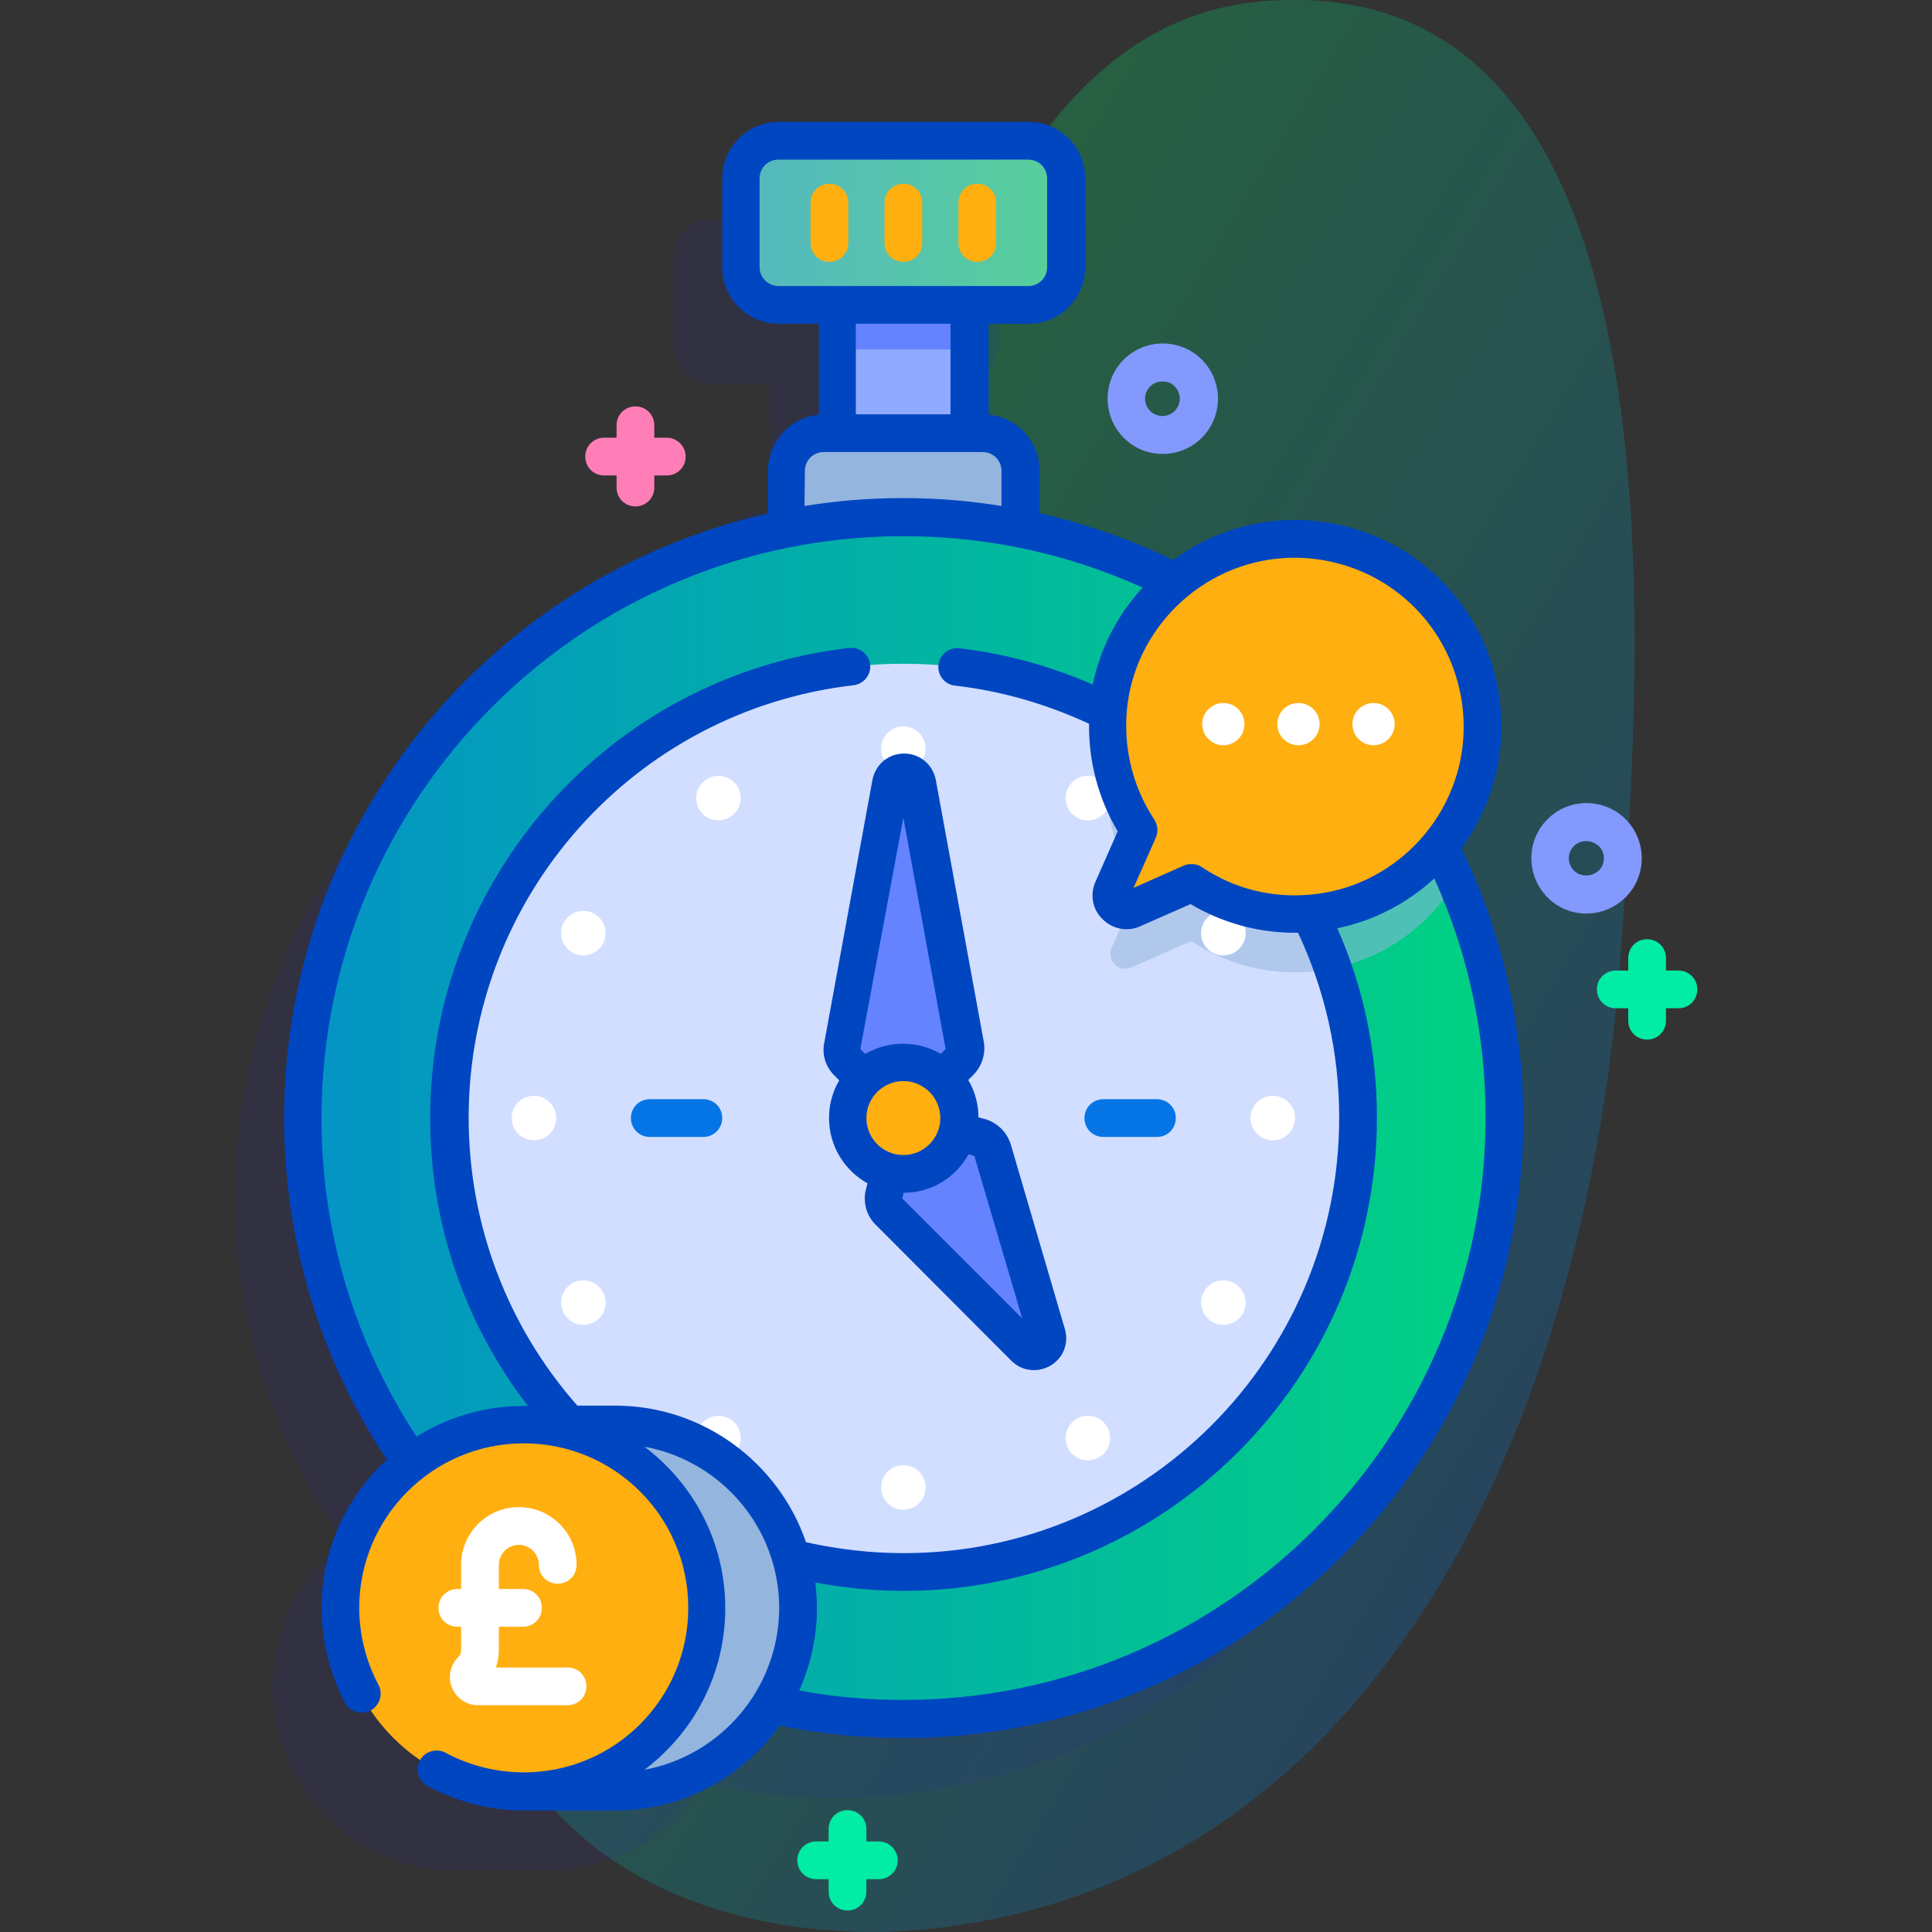 <svg xmlns="http://www.w3.org/2000/svg" viewBox="0 0 512 512"><rect x="0" y="0" width="512" height="512" fill="#333333" stroke="none"/><linearGradient id="stopwatch_svg__a" gradientUnits="userSpaceOnUse" x1="826.424" y1="581.265" x2="501.451" y2="712.9" gradientTransform="scale(1 -1) rotate(-9.38 -5100.143 2408.973)"><stop offset=".011" stop-color="#0575e6"/><stop offset="1" stop-color="#00f260"/></linearGradient><path d="M333.9.4C238.1 9.1 228.8 192.9 187.5 287c-20.5 46.7-68.8 94.8-60.3 149.8 9.6 62 72.9 80.1 121.7 74.1 120.7-14.7 172.9-141.1 180.8-260.8C434.6 176.3 450-10.1 333.9.4z" opacity=".25" fill="url(#stopwatch_svg__a)"/><path d="M252.5 161.1v-15.3c0-5.5-4.5-10-10-10H239v-34h15.6c5.5 0 10-4.5 10-10V68.3c0-5.5-4.5-10-10-10h-66.2c-5.5 0-10 4.5-10 10v23.5c0 5.5 4.5 10 10 10H204v34h-3.5c-5.5 0-10 4.5-10 10v15.3C117.3 175.6 62.2 240 62.2 317.3c0 34 10.7 65.5 28.9 91.4-11.5 8.9-18.9 22.8-18.9 38.4 0 26.8 21.7 48.6 48.6 48.6H145c17.5 0 32.8-9.2 41.3-23.1 11.3 2.5 23.1 3.9 35.2 3.9 87.9 0 159.2-71.3 159.2-159.2-.1-77.3-55.2-141.7-128.2-156.2z" opacity=".11" fill="#2626bc"/><path d="M221.8 75.9h35.1v52h-35.1v-52z" fill="#8faaff"/><path d="M221.8 75.9h35.1v16.7h-35.1V75.9z" fill="#6583fe"/><path d="M270.5 154.8v-30c0-5.5-4.5-10-10-10h-42.1c-5.5 0-10 4.5-10 10v30h62.1z" fill="#94b5dd"/><linearGradient id="stopwatch_svg__b" gradientUnits="userSpaceOnUse" x1="-81.487" y1="296.295" x2="560.647" y2="296.295"><stop offset=".011" stop-color="#0575e6"/><stop offset="1" stop-color="#00f260"/></linearGradient><path d="M398.6 296.3c0 87.9-71.3 159.2-159.2 159.2S80.2 384.2 80.2 296.3s71.3-159.2 159.2-159.2c31.3 0 60.6 9.1 85.2 24.7 27 17.1 48.5 42.1 61.2 71.8 8.2 19.2 12.8 40.4 12.8 62.7z" fill="url(#stopwatch_svg__b)"/><path d="M385.8 233.6c-8 13.3-22.1 22.5-38.3 23.9-11.8 1-22.8-2.1-31.8-8.1l-15.9 7c-3.3 1.5-6.6-1.9-5.2-5.2l7-15.9c-6-9-9.1-20-8.1-31.8 1.6-18.9 14-34.9 31-41.8 27.1 17.2 48.5 42.2 61.3 71.9z" opacity=".53" fill="#94b5dd"/><path d="M359.8 296.3c0 66.5-53.9 120.4-120.4 120.4S119 362.8 119 296.3s53.9-120.4 120.4-120.4c20.7 0 40.2 5.2 57.2 14.4 26.2 14.2 46.5 37.8 56.5 66.3 4.3 12.5 6.7 25.8 6.7 39.7z" fill="#d2deff"/><path d="M353.1 256.7c-1.8.4-3.7.6-5.6.8-11.8 1-22.8-2.1-31.8-8.1l-15.9 7c-3.3 1.5-6.6-1.9-5.2-5.2l7-15.9c-6-9-9.1-20-8.1-31.8.4-4.6 1.4-9.1 3-13.2 26.3 14.2 46.7 37.9 56.6 66.4z" opacity=".53" fill="#94b5dd"/><linearGradient id="stopwatch_svg__c" gradientUnits="userSpaceOnUse" x1="151.811" y1="59.042" x2="343.269" y2="59.042"><stop offset=".011" stop-color="#53acd3"/><stop offset="1" stop-color="#5ae07d"/></linearGradient><path d="M272.5 80.8h-66.2c-5.5 0-10-4.5-10-10V47.3c0-5.5 4.5-10 10-10h66.2c5.5 0 10 4.5 10 10v23.5c0 5.5-4.5 10-10 10z" fill="url(#stopwatch_svg__c)"/><g fill="#fff"><circle cx="141.5" cy="296.3" r="5.9"/><circle cx="337.3" cy="296.3" r="5.9"/><circle cx="239.4" cy="198.4" r="5.9"/><circle cx="239.4" cy="394.2" r="5.9"/><circle cx="154.6" cy="345.2" r="5.9"/><circle cx="324.2" cy="247.3" r="5.9"/><circle cx="154.6" cy="247.3" r="5.9"/><circle cx="324.2" cy="345.2" r="5.9"/><circle cx="190.4" cy="211.5" r="5.9"/><circle cx="288.3" cy="381.1" r="5.9"/><circle cx="288.3" cy="211.5" r="5.9"/><circle cx="190.4" cy="381.1" r="5.9"/></g><path d="M239.4 296.3l-14.8-14.8c-1.2-1.2-1.7-2.8-1.4-4.4l12.7-69.3c.7-3.8 6.2-3.8 6.9 0l12.7 69.3c.3 1.6-.2 3.3-1.4 4.4l-14.7 14.8zM239.4 296.3l20 5.1c1.7.4 3.1 1.7 3.6 3.4l14.3 48.8c1 3.5-3.3 6-5.8 3.5l-35.9-36c-1.2-1.2-1.7-3.1-1.3-4.8l5.1-20z" fill="#6583fe"/><circle cx="239.4" cy="296.3" r="14.8" fill="#ffaf10"/><path d="M392.8 195.8c1.9-30.1-22.9-54.8-52.9-52.9-24.3 1.6-44.2 21-46.3 45.3-1 11.8 2.1 22.8 8.1 31.8l-7 15.9c-1.4 3.3 1.9 6.6 5.2 5.2l15.9-7c9 5.9 20 9.1 31.8 8.1 24.2-2.2 43.7-22.1 45.2-46.4z" fill="#ffaf10"/><circle cx="324.2" cy="191.9" r="5.6" fill="#fff"/><circle cx="344.1" cy="191.9" r="5.6" fill="#fff"/><circle cx="364" cy="191.9" r="5.6" fill="#fff"/><path d="M162.9 474.7c26.8 0 48.6-21.7 48.6-48.6s-21.7-48.6-48.6-48.6h-24.2v97.1h24.2z" fill="#94b5dd"/><circle cx="138.6" cy="426.2" r="48.6" fill="#ffaf10"/><path d="M186.4 301.3h-14.2c-2.8 0-5-2.2-5-5s2.2-5 5-5h14.2c2.8 0 5 2.2 5 5s-2.3 5-5 5zM306.6 301.3h-14.2c-2.8 0-5-2.2-5-5s2.2-5 5-5h14.2c2.8 0 5 2.2 5 5s-2.2 5-5 5z" fill="#0575e6"/><path d="M308.1 120.3c-3.7 0-7.5-1.4-10.3-4.3-5.7-5.7-5.7-15 0-20.7 5.7-5.7 15-5.7 20.7 0 5.7 5.7 5.7 15 0 20.7-2.9 2.9-6.6 4.3-10.4 4.3zm6.8-7.8zm-6.8-11.4c-1.2 0-2.4.4-3.3 1.3-1.8 1.8-1.8 4.7 0 6.5 1.8 1.8 4.7 1.8 6.5 0 1.8-1.8 1.8-4.7 0-6.5-.8-.9-2-1.3-3.2-1.3zM420.4 242.1c-3.9 0-7.6-1.5-10.3-4.3-5.7-5.7-5.7-15 0-20.7s15-5.7 20.7 0c5.7 5.7 5.7 15 0 20.7-2.9 2.8-6.5 4.3-10.4 4.3zm0-19.2c-1.2 0-2.4.4-3.3 1.3-1.8 1.8-1.8 4.7 0 6.5.9.9 2 1.3 3.3 1.3s2.4-.5 3.3-1.3c1.8-1.8 1.8-4.7 0-6.5-1-.8-2.1-1.3-3.3-1.3z" fill="#8399fe"/><path d="M176.7 116h-3.3v-3.3c0-2.8-2.2-5-5-5s-5 2.2-5 5v3.3h-3.3c-2.8 0-5 2.2-5 5s2.2 5 5 5h3.3v3.2c0 2.8 2.2 5 5 5s5-2.2 5-5V126h3.3c2.8 0 5-2.2 5-5s-2.3-5-5-5z" fill="#ff7eb8"/><path d="M232.9 488h-3.3v-3.3c0-2.8-2.2-5-5-5s-5 2.2-5 5v3.3h-3.3c-2.8 0-5 2.2-5 5s2.2 5 5 5h3.3v3.3c0 2.8 2.2 5 5 5s5-2.2 5-5V498h3.3c2.8 0 5-2.2 5-5s-2.3-5-5-5zM444.8 257.2h-3.3v-3.3c0-2.8-2.2-5-5-5s-5 2.2-5 5v3.3h-3.3c-2.8 0-5 2.2-5 5s2.2 5 5 5h3.3v3.3c0 2.8 2.2 5 5 5s5-2.2 5-5v-3.3h3.3c2.8 0 5-2.2 5-5s-2.2-5-5-5z" fill="#01eca5"/><path d="M219.8 69.4c-2.8 0-5-2.2-5-5V53.7c0-2.8 2.2-5 5-5s5 2.2 5 5v10.8c0 2.7-2.3 4.9-5 4.9zM239.4 69.4c-2.8 0-5-2.2-5-5V53.7c0-2.8 2.2-5 5-5s5 2.2 5 5v10.8c0 2.7-2.2 4.9-5 4.9zM259 69.4c-2.8 0-5-2.2-5-5V53.7c0-2.8 2.2-5 5-5s5 2.2 5 5v10.8c0 2.7-2.2 4.9-5 4.9z" fill="#ffaf10"/><path d="M387.3 224.8c6-8.2 9.8-18.1 10.5-28.7 1-15.8-4.8-31.2-15.9-42.3s-26.6-16.9-42.3-15.9c-10.7.7-20.6 4.5-28.7 10.5-11.4-5.5-23.2-9.6-35.4-12.4v-11.2c0-7.8-5.9-14.2-13.5-14.9V85.8h10.6c8.3 0 15-6.7 15-15V47.3c0-8.3-6.7-15-15-15h-66.2c-8.3 0-15 6.7-15 15v23.5c0 8.3 6.7 15 15 15H217v24.1c-7.6.7-13.5 7.2-13.5 14.9v11.3c-73.3 16.5-128.2 82.1-128.2 160.2 0 32.4 9.4 63.7 27.2 90.5-10.6 9.8-17.3 23.8-17.3 39.3 0 8.7 2.2 17.4 6.2 25.1 1.3 2.4 4.3 3.4 6.8 2.1 2.4-1.3 3.4-4.3 2.1-6.8-3.3-6.2-5.1-13.3-5.1-20.4 0-24 19.5-43.6 43.6-43.6s43.6 19.5 43.6 43.6-19.5 43.6-43.6 43.6c-7.2 0-14.4-1.8-20.7-5.2-2.4-1.3-5.5-.4-6.8 2-1.3 2.4-.4 5.5 2 6.8 7.8 4.2 16.6 6.5 25.5 6.5H163c18 0 33.9-8.9 43.6-22.5 10.8 2.2 21.8 3.3 32.9 3.3 90.6 0 164.2-73.7 164.2-164.2-.1-25.2-5.6-49.2-16.4-71.6zm-47.1-76.9c12.9-.8 25.5 3.9 34.6 13 9.1 9.1 13.8 21.7 13 34.6-1.4 21.9-18.9 39.8-40.7 41.6-10.2.9-20.1-1.6-28.6-7.3-.8-.6-1.8-.8-2.8-.8-.7 0-1.4.1-2 .4l-13.3 5.9 5.9-13.3c.7-1.6.5-3.4-.4-4.8-5.6-8.5-8.1-18.4-7.3-28.6 1.8-21.8 19.7-39.3 41.6-40.7zM201.3 70.8V47.3c0-2.8 2.2-5 5-5h66.2c2.8 0 5 2.2 5 5v23.5c0 2.8-2.2 5-5 5h-66.2c-2.8 0-5-2.3-5-5zm50.6 15v24h-25.1v-24h25.1zm-38.6 39c0-2.8 2.2-5 5-5h42.1c2.8 0 5 2.2 5 5v9.3c-8.5-1.4-17.2-2.1-26.1-2.1-8.9 0-17.6.7-26.1 2.1l.1-9.3zM85.2 296.3c0-85 69.2-154.2 154.2-154.2 22.2 0 43.4 4.6 63.4 13.6-6.5 7.1-11.2 15.9-13.2 25.7-11.3-4.9-23.2-8.2-35.4-9.6-2.7-.3-5.2 1.6-5.5 4.4-.3 2.7 1.6 5.2 4.4 5.5 12.3 1.4 24.3 4.9 35.5 10.1-.1 10.1 2.5 19.9 7.6 28.5l-5.9 13.4c-1.5 3.4-.8 7.3 1.9 9.9 2.6 2.6 6.5 3.4 9.9 1.9l13.4-5.9c8.5 5 17.9 7.6 27.8 7.6h.7c7.2 15.4 10.9 31.9 10.9 49 0 63.6-51.8 115.4-115.4 115.4-8.7 0-17.4-1-25.9-2.9-7.2-21-27.2-36.2-50.6-36.2h-10c-18.6-21.1-28.8-48.1-28.8-76.3 0-58.6 43.9-107.9 102-114.6 2.7-.3 4.7-2.8 4.4-5.5s-2.8-4.7-5.5-4.4C161.7 179 114 232.6 114 296.3c0 27.8 9.1 54.5 25.9 76.3h-1.2c-10.4 0-20.1 3-28.3 8.1-16.5-25.1-25.2-54.2-25.2-84.4zM170.8 469c13-9.8 21.4-25.3 21.4-42.8s-8.4-33-21.4-42.8c20.3 3.7 35.7 21.5 35.7 42.8-.1 21.3-15.5 39.1-35.7 42.8zm68.6-18.5c-9.3 0-18.6-.8-27.6-2.5 3-6.7 4.7-14.1 4.7-21.9 0-2.3-.2-4.5-.4-6.7 7.7 1.4 15.5 2.2 23.4 2.2 69.1 0 125.4-56.3 125.4-125.4 0-17.5-3.5-34.4-10.5-50.2 9.8-2 18.6-6.7 25.7-13.2 9 19.9 13.6 41.2 13.6 63.4-.1 85.1-69.3 154.3-154.3 154.3z" fill="#0046c1"/><path d="M221.1 285l1.3 1.3c-1.7 2.9-2.7 6.3-2.7 10 0 7.4 4.1 13.9 10.2 17.3l-.4 1.5c-.9 3.4.1 7.1 2.6 9.5l35.9 36c1.7 1.7 3.8 2.5 6 2.5 1.5 0 3-.4 4.4-1.2 3.4-2 4.9-5.9 3.8-9.7l-14.3-48.8c-1-3.4-3.7-6-7.1-6.9l-1.5-.4c0-3.6-1-7-2.7-9.9l1.3-1.3c2.3-2.3 3.4-5.6 2.8-8.9L248 206.7c-.8-4.1-4.2-7-8.4-7s-7.6 2.9-8.4 7L218.5 276c-.8 3.4.3 6.7 2.6 9zm18.3 1.5c5.4 0 9.8 4.4 9.8 9.8s-4.4 9.8-9.8 9.8-9.8-4.4-9.8-9.8 4.4-9.8 9.8-9.8zm31.5 62.9l-31.8-31.8.4-1.5c7.4 0 13.8-4.1 17.2-10.2l1.5.4 12.7 43.1zm-31.5-132.7l11.2 61.3-1.3 1.3c-2.9-1.7-6.3-2.7-10-2.7s-7 1-10 2.7L228 278l11.4-61.3z" fill="#0046c1"/><path d="M150.4 441.9h-19c.5-1.4.8-2.9.8-4.5v-6.3h6.4c2.8 0 5-2.2 5-5s-2.2-5-5-5h-6.4v-6.4c0-2.9 2.4-5.3 5.3-5.3s5.3 2.4 5.3 5.3c0 2.8 2.2 5 5 5s5-2.2 5-5c0-8.5-6.9-15.3-15.3-15.3-8.5 0-15.3 6.9-15.3 15.3v6.4h-1c-2.8 0-5 2.2-5 5s2.2 5 5 5h1v6.3c0 .7-.3 1.3-.8 1.8-2.1 2.1-2.8 5.3-1.6 8.1s3.8 4.6 6.9 4.6h23.7c2.8 0 5-2.2 5-5s-2.2-5-5-5z" fill="#fff"/></svg>